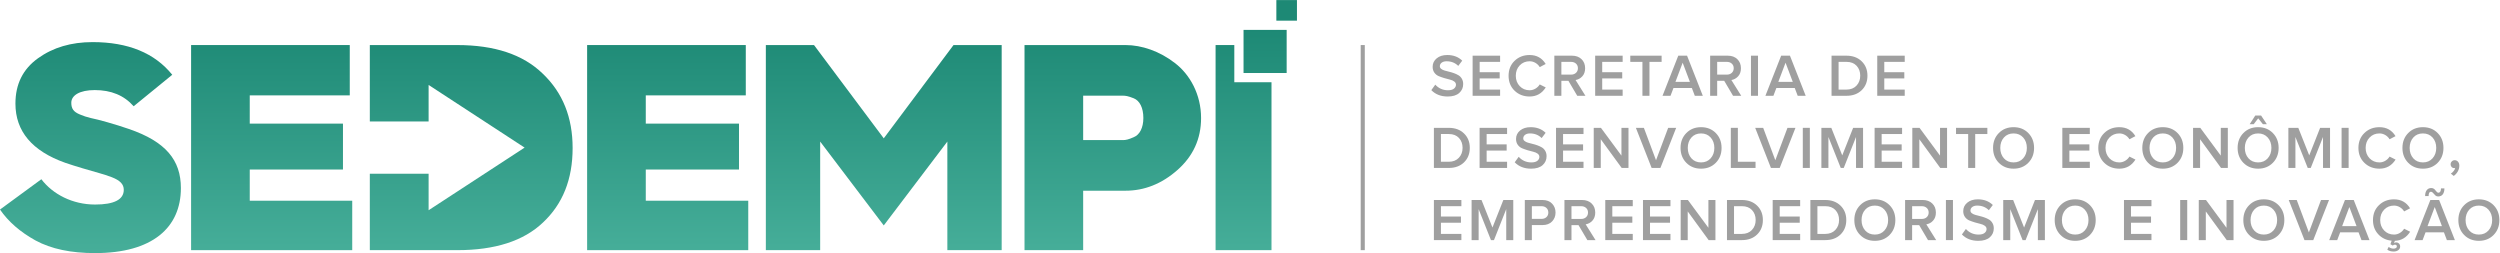 <?xml version="1.0" encoding="UTF-8" standalone="no"?>
<svg
   xmlns:dc="http://purl.org/dc/elements/1.1/"
   xmlns:cc="http://creativecommons.org/ns#"
   xmlns:rdf="http://www.w3.org/1999/02/22-rdf-syntax-ns#"
   xmlns:svg="http://www.w3.org/2000/svg"
   xmlns="http://www.w3.org/2000/svg"
   viewBox="0 0 7559.053 765.277"
   height="765.277"
   width="7559.053"
   xml:space="preserve"
   id="svg2"
   version="1.1"><defs
     id="defs6"><linearGradient
       id="linearGradient28"
       spreadMethod="pad"
       gradientTransform="matrix(0,-603.645,-603.645,0,2869.597,507.568)"
       gradientUnits="userSpaceOnUse"
       y2="0"
       x2="1"
       y1="0"
       x1="0"><stop
         id="stop24"
         offset="0"
         style="stop-opacity:1;stop-color:#1d8975" /><stop
         id="stop26"
         offset="1"
         style="stop-opacity:1;stop-color:#4eb5a0" /></linearGradient><linearGradient
       id="linearGradient48"
       spreadMethod="pad"
       gradientTransform="matrix(0,-603.645,-603.645,0,205.15,507.568)"
       gradientUnits="userSpaceOnUse"
       y2="0"
       x2="1"
       y1="0"
       x1="0"><stop
         id="stop44"
         offset="0"
         style="stop-opacity:1;stop-color:#1d8975" /><stop
         id="stop46"
         offset="1"
         style="stop-opacity:1;stop-color:#4eb5a0" /></linearGradient><linearGradient
       id="linearGradient68"
       spreadMethod="pad"
       gradientTransform="matrix(0,-603.645,-603.645,0,616.21,507.568)"
       gradientUnits="userSpaceOnUse"
       y2="0"
       x2="1"
       y1="0"
       x1="0"><stop
         id="stop64"
         offset="0"
         style="stop-opacity:1;stop-color:#1d8975" /><stop
         id="stop66"
         offset="1"
         style="stop-opacity:1;stop-color:#4eb5a0" /></linearGradient><linearGradient
       id="linearGradient88"
       spreadMethod="pad"
       gradientTransform="matrix(0,-603.645,-603.645,0,1514.508,507.568)"
       gradientUnits="userSpaceOnUse"
       y2="0"
       x2="1"
       y1="0"
       x1="0"><stop
         id="stop84"
         offset="0"
         style="stop-opacity:1;stop-color:#1d8975" /><stop
         id="stop86"
         offset="1"
         style="stop-opacity:1;stop-color:#4eb5a0" /></linearGradient><linearGradient
       id="linearGradient108"
       spreadMethod="pad"
       gradientTransform="matrix(0,-603.645,-603.645,0,2004.619,507.568)"
       gradientUnits="userSpaceOnUse"
       y2="0"
       x2="1"
       y1="0"
       x1="0"><stop
         id="stop104"
         offset="0"
         style="stop-opacity:1;stop-color:#1d8975" /><stop
         id="stop106"
         offset="1"
         style="stop-opacity:1;stop-color:#4eb5a0" /></linearGradient><linearGradient
       id="linearGradient128"
       spreadMethod="pad"
       gradientTransform="matrix(0,-603.649,-603.649,0,2524.139,507.569)"
       gradientUnits="userSpaceOnUse"
       y2="0"
       x2="1"
       y1="0"
       x1="0"><stop
         id="stop124"
         offset="0"
         style="stop-opacity:1;stop-color:#1d8975" /><stop
         id="stop126"
         offset="1"
         style="stop-opacity:1;stop-color:#4eb5a0" /></linearGradient><linearGradient
       id="linearGradient148"
       spreadMethod="pad"
       gradientTransform="matrix(0,-603.645,-603.645,0,2820.697,507.568)"
       gradientUnits="userSpaceOnUse"
       y2="0"
       x2="1"
       y1="0"
       x1="0"><stop
         id="stop144"
         offset="0"
         style="stop-opacity:1;stop-color:#1d8975" /><stop
         id="stop146"
         offset="1"
         style="stop-opacity:1;stop-color:#4eb5a0" /></linearGradient><linearGradient
       id="linearGradient168"
       spreadMethod="pad"
       gradientTransform="matrix(0,-603.645,-603.645,0,2918.497,507.568)"
       gradientUnits="userSpaceOnUse"
       y2="0"
       x2="1"
       y1="0"
       x1="0"><stop
         id="stop164"
         offset="0"
         style="stop-opacity:1;stop-color:#1d8975" /><stop
         id="stop166"
         offset="1"
         style="stop-opacity:1;stop-color:#4eb5a0" /></linearGradient><linearGradient
       id="linearGradient188"
       spreadMethod="pad"
       gradientTransform="matrix(0,-603.645,-603.645,0,1068.862,507.568)"
       gradientUnits="userSpaceOnUse"
       y2="0"
       x2="1"
       y1="0"
       x1="0"><stop
         id="stop184"
         offset="0"
         style="stop-opacity:1;stop-color:#1d8975" /><stop
         id="stop186"
         offset="1"
         style="stop-opacity:1;stop-color:#4eb5a0" /></linearGradient><clipPath
       id="clipPath198"
       clipPathUnits="userSpaceOnUse"><path
         id="path196"
         d="M 0,573.958 H 5669.292 V 0 H 0 Z" /></clipPath></defs><g
     transform="matrix(1.333,0,0,-1.333,0,765.277)"
     id="g10"><g
       id="g12"><g
         id="g14"><g
           id="g20"><g
             id="g22"><path
               id="path30"
               style="fill:url(#linearGradient28);stroke:none"
               d="m 2918.497,408.495 h -97.8 v 97.8 h 97.8 z" /></g></g></g></g><g
       id="g32"><g
         id="g34"><g
           id="g40"><g
             id="g42"><path
               id="path50"
               style="fill:url(#linearGradient48);stroke:none"
               d="M 86.12,441.878 C 51.811,417.182 35.01,383.139 35.01,339.083 v 0 c 0,-62.744 37.808,-107.466 112.726,-134.165 v 0 c 23.106,-8.009 58.115,-18.023 77.019,-23.358 v 0 c 9.804,-2.674 19.606,-6.009 28.706,-9.348 v 0 c 18.907,-7.339 27.308,-16.019 27.308,-28.701 v 0 c 0,-22.028 -21.703,-33.372 -65.116,-33.372 v 0 c -51.113,0 -95.924,23.36 -121.829,57.402 v 0 L 0,98.79 C 18.903,71.425 45.51,48.061 80.519,28.707 v 0 C 116.229,9.346 161.04,0 215.653,0 v 0 c 129.532,0 194.648,57.407 194.648,147.516 v 0 c 0,63.411 -34.308,105.463 -118.33,134.165 v 0 c -30.805,10.678 -69.318,21.357 -86.12,24.696 v 0 c -8.401,2.002 -16.804,4.671 -24.506,8.01 v 0 c -14.703,6.007 -19.606,13.352 -19.606,26.698 v 0 c 0,16.686 18.905,28.702 53.213,28.702 v 0 c 37.111,0 66.519,-12.016 88.224,-36.711 v 0 l 87.521,71.419 c -39.909,49.398 -100.126,74.094 -180.644,74.094 v 0 c -48.314,0 -89.623,-12.016 -123.933,-36.711" /></g></g></g></g><g
       id="g52"><g
         id="g54"><g
           id="g60"><g
             id="g62"><path
               id="path70"
               style="fill:url(#linearGradient68);stroke:none"
               d="M 433.465,471.91 V 6.679 H 798.956 V 118.816 H 566.498 v 70.753 H 777.95 V 293.695 H 566.498 v 64.076 H 793.356 V 471.91 Z" /></g></g></g></g><g
       id="g72"><g
         id="g74"><g
           id="g80"><g
             id="g82"><path
               id="path90"
               style="fill:url(#linearGradient88);stroke:none"
               d="M 1331.763,471.91 V 6.679 h 365.49 v 112.137 h -232.458 v 70.753 h 211.452 v 104.126 h -211.452 v 64.076 H 1691.65 V 471.91 Z" /></g></g></g></g><g
       id="g92"><g
         id="g94"><g
           id="g100"><g
             id="g102"><path
               id="path110"
               style="fill:url(#linearGradient108);stroke:none"
               d="M 2162.857,471.91 2004.619,260.318 1846.38,471.91 H 1737.154 V 6.679 h 123.226 v 246.3 L 2004.619,62.744 2148.857,252.979 V 6.679 h 123.226 V 471.91 Z" /></g></g></g></g><g
       id="g112"><g
         id="g114"><g
           id="g120"><g
             id="g122"><path
               id="path130"
               style="fill:url(#linearGradient128);stroke:none"
               d="M 2323.892,471.912 V 6.677 h 133.031 v 134.831 h 95.924 c 42.709,0 81.918,15.355 117.627,46.725 v 0 c 35.711,31.368 53.913,70.755 53.913,118.144 v 0 c 0,53.398 -25.202,98.791 -59.51,124.818 v 0 c -34.314,26.704 -74.924,40.717 -112.03,40.717 v 0 z m 133.031,-114.806 h 89.622 c 6.302,0 11.905,-0.665 25.206,-6.007 v 0 c 13.304,-5.342 21.706,-21.357 21.706,-44.722 v 0 c 0,-22.028 -8.402,-38.049 -21.706,-43.384 v 0 c -11.904,-5.343 -18.206,-6.679 -24.507,-6.679 v 0 h -90.321 z" /></g></g></g></g><g
       id="g132"><g
         id="g134"><g
           id="g140"><g
             id="g142"><path
               id="path150"
               style="fill:url(#linearGradient148);stroke:none"
               d="M 2757.282,471.909 V 6.684 h 126.828 v 380.874 h -84.351 v 84.351 z" /></g></g></g></g><g
       id="g152"><g
         id="g154"><g
           id="g160"><g
             id="g162"><path
               id="path170"
               style="fill:url(#linearGradient168);stroke:none"
               d="m 2895.135,527.233 h 46.725 v 46.725 h -46.725 z" /></g></g></g></g><g
       id="g172"><g
         id="g174"><g
           id="g180"><g
             id="g182"><path
               id="path190"
               style="fill:url(#linearGradient188);stroke:none"
               d="M 838.856,471.895 V 298.522 h 133.352 v 82.896 L 1189.943,239.294 972.208,97.226 v 82.841 H 838.856 V 6.694 h 198.856 c 84.725,0 149.828,20.669 193.935,62.718 v 0 c 44.851,42.048 67.22,98.112 67.22,168.901 v 0 c 0,69.426 -22.369,125.49 -67.906,168.847 v 0 c -44.794,43.411 -109.21,64.735 -193.935,64.735 v 0 z" /></g></g></g></g><g
       id="g192"><g
         clip-path="url(#clipPath198)"
         id="g194"><g
           transform="translate(3283.718,355.192)"
           id="g200"><path
             id="path202"
             style="fill:#9f9f9f;fill-opacity:1;fill-rule:nonzero;stroke:none"
             d="m 0,0 c -15.368,0 -27.736,4.819 -37.099,14.457 l 9.001,12.412 c 7.729,-8.457 17.322,-12.684 28.78,-12.684 6.088,0 10.641,1.229 13.642,3.684 2.995,2.454 4.499,5.407 4.499,8.865 0,2.91 -1.298,5.341 -3.889,7.297 -2.591,1.954 -5.864,3.385 -9.819,4.297 -3.955,0.909 -8.207,2.044 -12.754,3.409 -4.547,1.365 -8.798,2.865 -12.754,4.502 -3.955,1.636 -7.228,4.272 -9.819,7.91 -2.59,3.636 -3.889,8.047 -3.889,13.231 0,7.727 3.047,14.116 9.14,19.164 6.09,5.046 14.094,7.57 24.007,7.57 13.913,0 25.23,-4.275 33.962,-12.82 L 24.004,69.428 c -7.005,6.998 -15.821,10.501 -26.459,10.501 -4.637,0 -8.345,-1.048 -11.117,-3.137 -2.775,-2.093 -4.161,-4.822 -4.161,-8.186 0,-2.273 0.979,-4.206 2.935,-5.794 1.954,-1.594 4.478,-2.865 7.57,-3.819 3.089,-0.958 6.521,-1.866 10.296,-2.73 3.774,-0.863 7.548,-1.978 11.322,-3.342 3.769,-1.362 7.205,-2.978 10.297,-4.84 3.091,-1.866 5.615,-4.502 7.572,-7.911 1.951,-3.412 2.929,-7.389 2.929,-11.936 0,-8.095 -2.977,-14.822 -8.931,-20.187 C 20.296,2.681 11.546,0 0,0" /></g><g
           transform="translate(3402.655,356.828)"
           id="g204"><path
             id="path206"
             style="fill:#9f9f9f;fill-opacity:1;fill-rule:nonzero;stroke:none"
             d="M 0,0 H -62.335 V 90.977 H 0 V 76.928 H -46.375 V 53.467 H -0.954 V 39.418 H -46.375 V 14.049 H 0 Z" /></g><g
           transform="translate(3469.624,355.192)"
           id="g208"><path
             id="path210"
             style="fill:#9f9f9f;fill-opacity:1;fill-rule:nonzero;stroke:none"
             d="m 0,0 c -13.639,0 -25.007,4.387 -34.098,13.161 -9.094,8.775 -13.642,20.073 -13.642,33.896 0,13.82 4.548,25.118 13.642,33.895 9.091,8.775 20.459,13.162 34.098,13.162 16.003,0 28.144,-6.776 36.42,-20.323 L 22.914,66.698 C 20.64,70.608 17.437,73.791 13.3,76.245 9.161,78.7 4.728,79.929 0,79.929 c -9.001,0 -16.483,-3.092 -22.437,-9.276 -5.957,-6.183 -8.934,-14.049 -8.934,-23.596 0,-9.46 2.977,-17.301 8.934,-23.53 5.954,-6.229 13.436,-9.342 22.437,-9.342 4.728,0 9.161,1.25 13.3,3.75 4.137,2.5 7.34,5.661 9.614,9.481 L 36.555,20.595 C 27.826,6.863 15.64,0 0,0" /></g><g
           transform="translate(3563.602,404.839)"
           id="g212"><path
             id="path214"
             style="fill:#9f9f9f;fill-opacity:1;fill-rule:nonzero;stroke:none"
             d="m 0,0 c 4.544,0 8.273,1.341 11.184,4.025 2.91,2.681 4.366,6.205 4.366,10.571 0,4.272 -1.456,7.726 -4.366,10.365 C 8.273,27.597 4.544,28.917 0,28.917 H -21.96 V 0 Z M 32.597,-48.011 H 14.049 L -6.003,-14.049 H -21.96 V -48.011 H -37.92 V 42.966 H 2.044 c 9.004,0 16.232,-2.639 21.688,-7.911 5.456,-5.275 8.183,-12.138 8.183,-20.595 0,-7.549 -2.114,-13.642 -6.341,-18.279 -4.23,-4.638 -9.345,-7.455 -15.345,-8.455 z" /></g><g
           transform="translate(3680.63,356.828)"
           id="g216"><path
             id="path218"
             style="fill:#9f9f9f;fill-opacity:1;fill-rule:nonzero;stroke:none"
             d="M 0,0 H -62.335 V 90.977 H 0 V 76.928 H -46.375 V 53.467 H -0.954 V 39.418 H -46.375 V 14.049 H 0 Z" /></g><g
           transform="translate(3741.462,356.828)"
           id="g220"><path
             id="path222"
             style="fill:#9f9f9f;fill-opacity:1;fill-rule:nonzero;stroke:none"
             d="M 0,0 H -15.958 V 76.928 H -43.509 V 90.977 H 27.555 V 76.928 H 0 Z" /></g><g
           transform="translate(3833.127,388.471)"
           id="g224"><path
             id="path226"
             style="fill:#9f9f9f;fill-opacity:1;fill-rule:nonzero;stroke:none"
             d="M 0,0 -16.368,43.376 -32.736,0 Z m 29.324,-31.643 h -18.14 l -6.685,17.594 h -41.737 l -6.682,-17.594 h -18.143 l 35.737,90.977 h 19.913 z" /></g><g
           transform="translate(3917.008,404.839)"
           id="g228"><path
             id="path230"
             style="fill:#9f9f9f;fill-opacity:1;fill-rule:nonzero;stroke:none"
             d="m 0,0 c 4.544,0 8.273,1.341 11.184,4.025 2.91,2.681 4.366,6.205 4.366,10.571 0,4.272 -1.456,7.726 -4.366,10.365 C 8.273,27.597 4.544,28.917 0,28.917 H -21.96 V 0 Z M 32.597,-48.011 H 14.049 L -6.002,-14.049 H -21.96 V -48.011 H -37.92 V 42.966 H 2.044 c 9.004,0 16.232,-2.639 21.688,-7.911 5.456,-5.275 8.183,-12.138 8.183,-20.595 0,-7.549 -2.114,-13.642 -6.341,-18.279 -4.23,-4.638 -9.345,-7.455 -15.344,-8.455 z" /></g><path
           id="path232"
           style="fill:#9f9f9f;fill-opacity:1;fill-rule:nonzero;stroke:none"
           d="m 3987.662,356.828 h -15.96 v 90.977 h 15.96 z" /><g
           transform="translate(4066.498,388.471)"
           id="g234"><path
             id="path236"
             style="fill:#9f9f9f;fill-opacity:1;fill-rule:nonzero;stroke:none"
             d="M 0,0 -16.368,43.376 -32.736,0 Z m 29.324,-31.643 h -18.14 l -6.685,17.594 h -41.737 l -6.682,-17.594 h -18.143 l 35.737,90.977 h 19.913 z" /></g><g
           transform="translate(4188.299,370.877)"
           id="g238"><path
             id="path240"
             style="fill:#9f9f9f;fill-opacity:1;fill-rule:nonzero;stroke:none"
             d="m 0,0 c 9.547,0 17.138,3.001 22.778,9.001 5.638,6.002 8.454,13.505 8.454,22.506 0,9.092 -2.75,16.595 -8.252,22.507 -5.501,5.909 -13.116,8.865 -22.844,8.865 H -17.869 L -17.869,0 Z M 0.136,-14.049 H -33.829 V 76.928 H 0 c 14.185,0 25.662,-4.227 34.439,-12.685 C 43.213,55.786 47.601,44.874 47.601,31.507 47.601,18.05 43.237,7.093 34.508,-1.365 25.776,-9.822 14.321,-14.049 0.136,-14.049" /></g><g
           transform="translate(4320.466,356.828)"
           id="g242"><path
             id="path244"
             style="fill:#9f9f9f;fill-opacity:1;fill-rule:nonzero;stroke:none"
             d="M 0,0 H -62.335 V 90.977 H 0 V 76.928 H -46.375 V 53.467 H -0.954 V 39.418 H -46.375 V 14.049 H 0 Z" /></g><g
           transform="translate(3286.309,207.2)"
           id="g246"><path
             id="path248"
             style="fill:#9f9f9f;fill-opacity:1;fill-rule:nonzero;stroke:none"
             d="m 0,0 c 9.547,0 17.138,3.001 22.778,9.001 5.64,6.002 8.454,13.505 8.454,22.506 0,9.092 -2.747,16.595 -8.249,22.507 -5.501,5.909 -13.116,8.865 -22.847,8.865 H -17.869 L -17.869,0 Z M 0.136,-14.049 H -33.826 V 76.928 H 0 c 14.185,0 25.665,-4.227 34.439,-12.685 C 43.213,55.786 47.604,44.874 47.604,31.507 47.604,18.05 43.237,7.093 34.511,-1.365 25.779,-9.822 14.324,-14.049 0.136,-14.049" /></g><g
           transform="translate(3418.476,193.151)"
           id="g250"><path
             id="path252"
             style="fill:#9f9f9f;fill-opacity:1;fill-rule:nonzero;stroke:none"
             d="M 0,0 H -62.335 V 90.977 H 0 V 76.928 H -46.375 V 53.467 H -0.954 V 39.418 H -46.375 V 14.049 H 0 Z" /></g><g
           transform="translate(3472.898,191.514)"
           id="g254"><path
             id="path256"
             style="fill:#9f9f9f;fill-opacity:1;fill-rule:nonzero;stroke:none"
             d="m 0,0 c -15.369,0 -27.736,4.819 -37.099,14.457 l 9.001,12.412 c 7.729,-8.457 17.322,-12.684 28.78,-12.684 6.09,0 10.641,1.229 13.642,3.684 2.998,2.454 4.499,5.407 4.499,8.865 0,2.91 -1.296,5.341 -3.886,7.297 -2.594,1.954 -5.867,3.385 -9.822,4.297 -3.956,0.909 -8.207,2.044 -12.754,3.409 -4.547,1.365 -8.796,2.865 -12.751,4.502 -3.955,1.636 -7.231,4.272 -9.822,7.91 -2.59,3.636 -3.886,8.047 -3.886,13.231 0,7.727 3.044,14.116 9.137,19.164 6.093,5.046 14.094,7.57 24.007,7.57 13.913,0 25.233,-4.275 33.962,-12.82 L 24.007,69.428 c -7.005,6.998 -15.821,10.501 -26.462,10.501 -4.638,0 -8.342,-1.048 -11.117,-3.137 -2.775,-2.093 -4.158,-4.822 -4.158,-8.186 0,-2.273 0.975,-4.206 2.932,-5.794 1.954,-1.594 4.478,-2.865 7.569,-3.819 3.089,-0.958 6.525,-1.866 10.3,-2.73 3.771,-0.863 7.545,-1.978 11.319,-3.342 3.771,-1.362 7.207,-2.978 10.299,-4.84 3.089,-1.866 5.613,-4.502 7.57,-7.911 1.953,-3.412 2.932,-7.389 2.932,-11.936 0,-8.095 -2.98,-14.822 -8.935,-20.187 C 20.299,2.681 11.546,0 0,0" /></g><g
           transform="translate(3591.837,193.151)"
           id="g258"><path
             id="path260"
             style="fill:#9f9f9f;fill-opacity:1;fill-rule:nonzero;stroke:none"
             d="M 0,0 H -62.335 V 90.977 H 0 V 76.928 H -46.375 V 53.467 H -0.954 V 39.418 H -46.375 V 14.049 H 0 Z" /></g><g
           transform="translate(3693.861,193.151)"
           id="g262"><path
             id="path264"
             style="fill:#9f9f9f;fill-opacity:1;fill-rule:nonzero;stroke:none"
             d="M 0,0 H -15.414 L -62.878,65.062 V 0 h -15.961 v 90.977 h 16.368 L -15.957,27.962 V 90.977 H 0 Z" /></g><g
           transform="translate(3766.287,193.151)"
           id="g266"><path
             id="path268"
             style="fill:#9f9f9f;fill-opacity:1;fill-rule:nonzero;stroke:none"
             d="M 0,0 H -19.913 L -55.65,90.977 h 18.143 L -9.955,17.458 17.597,90.977 h 18.14 z" /></g><g
           transform="translate(3858.493,205.7)"
           id="g270"><path
             id="path272"
             style="fill:#9f9f9f;fill-opacity:1;fill-rule:nonzero;stroke:none"
             d="m 0,0 c 9.001,0 16.274,3.113 21.824,9.342 5.544,6.229 8.318,14.07 8.318,23.53 0,9.547 -2.774,17.413 -8.318,23.596 -5.55,6.184 -12.823,9.276 -21.824,9.276 -9.094,0 -16.392,-3.092 -21.894,-9.276 -5.501,-6.183 -8.252,-14.049 -8.252,-23.596 0,-9.547 2.751,-17.413 8.252,-23.596 C -16.392,3.089 -9.094,0 0,0 M 33.415,-0.888 C 24.686,-9.753 13.548,-14.185 0,-14.185 c -13.551,0 -24.689,4.432 -33.418,13.297 -8.729,8.868 -13.095,20.121 -13.095,33.76 0,13.638 4.366,24.892 13.095,33.76 8.729,8.864 19.867,13.297 33.418,13.297 13.548,0 24.686,-4.433 33.415,-13.297 C 42.145,57.764 46.51,46.51 46.51,32.872 46.51,19.233 42.145,7.98 33.415,-0.888" /></g><g
           transform="translate(3982.07,193.151)"
           id="g274"><path
             id="path276"
             style="fill:#9f9f9f;fill-opacity:1;fill-rule:nonzero;stroke:none"
             d="m 0,0 h -56.061 v 90.977 h 15.958 V 14.049 l 40.103,0 z" /></g><g
           transform="translate(4036.899,193.151)"
           id="g278"><path
             id="path280"
             style="fill:#9f9f9f;fill-opacity:1;fill-rule:nonzero;stroke:none"
             d="M 0,0 H -19.913 L -55.65,90.977 h 18.143 L -9.955,17.458 17.597,90.977 h 18.14 z" /></g><path
           id="path282"
           style="fill:#9f9f9f;fill-opacity:1;fill-rule:nonzero;stroke:none"
           d="m 4105.233,193.151 h -15.96 v 90.977 h 15.96 z" /><g
           transform="translate(4225.942,193.151)"
           id="g284"><path
             id="path286"
             style="fill:#9f9f9f;fill-opacity:1;fill-rule:nonzero;stroke:none"
             d="M 0,0 H -15.958 V 70.246 L -43.784,0 h -6.82 l -27.96,70.246 V 0 h -15.96 v 90.977 h 22.506 l 24.825,-62.471 24.687,62.471 H 0 Z" /></g><g
           transform="translate(4314.464,193.151)"
           id="g288"><path
             id="path290"
             style="fill:#9f9f9f;fill-opacity:1;fill-rule:nonzero;stroke:none"
             d="M 0,0 H -62.335 V 90.977 H 0 V 76.928 H -46.375 V 53.467 H -0.954 V 39.418 H -46.375 V 14.049 H 0 Z" /></g><g
           transform="translate(4416.489,193.151)"
           id="g292"><path
             id="path294"
             style="fill:#9f9f9f;fill-opacity:1;fill-rule:nonzero;stroke:none"
             d="M 0,0 H -15.414 L -62.878,65.062 V 0 h -15.961 v 90.977 h 16.368 L -15.958,27.962 V 90.977 H 0 Z" /></g><g
           transform="translate(4480.318,193.151)"
           id="g296"><path
             id="path298"
             style="fill:#9f9f9f;fill-opacity:1;fill-rule:nonzero;stroke:none"
             d="M 0,0 H -15.958 V 76.928 H -43.509 V 90.977 H 27.555 V 76.928 H 0 Z" /></g><g
           transform="translate(4567.343,205.7)"
           id="g300"><path
             id="path302"
             style="fill:#9f9f9f;fill-opacity:1;fill-rule:nonzero;stroke:none"
             d="m 0,0 c 9.001,0 16.274,3.113 21.824,9.342 5.544,6.229 8.319,14.07 8.319,23.53 0,9.547 -2.775,17.413 -8.319,23.596 -5.55,6.184 -12.823,9.276 -21.824,9.276 -9.094,0 -16.392,-3.092 -21.894,-9.276 -5.501,-6.183 -8.252,-14.049 -8.252,-23.596 0,-9.547 2.751,-17.413 8.252,-23.596 C -16.392,3.089 -9.094,0 0,0 M 33.416,-0.888 C 24.687,-9.753 13.548,-14.185 0,-14.185 c -13.551,0 -24.689,4.432 -33.418,13.297 -8.729,8.868 -13.096,20.121 -13.096,33.76 0,13.638 4.367,24.892 13.096,33.76 8.729,8.864 19.867,13.297 33.418,13.297 13.548,0 24.687,-4.433 33.416,-13.297 C 42.145,57.764 46.51,46.51 46.51,32.872 46.51,19.233 42.145,7.98 33.416,-0.888" /></g><g
           transform="translate(4740.296,193.151)"
           id="g304"><path
             id="path306"
             style="fill:#9f9f9f;fill-opacity:1;fill-rule:nonzero;stroke:none"
             d="M 0,0 H -62.335 V 90.977 H 0 V 76.928 H -46.375 V 53.467 H -0.954 V 39.418 H -46.375 V 14.049 H 0 Z" /></g><g
           transform="translate(4807.266,191.514)"
           id="g308"><path
             id="path310"
             style="fill:#9f9f9f;fill-opacity:1;fill-rule:nonzero;stroke:none"
             d="m 0,0 c -13.639,0 -25.007,4.387 -34.098,13.161 -9.094,8.775 -13.642,20.073 -13.642,33.896 0,13.82 4.548,25.118 13.642,33.895 9.091,8.775 20.459,13.162 34.098,13.162 16.002,0 28.144,-6.776 36.419,-20.323 L 22.914,66.698 C 20.64,70.608 17.437,73.791 13.3,76.245 9.161,78.7 4.728,79.929 0,79.929 c -9.001,0 -16.483,-3.092 -22.437,-9.276 -5.958,-6.183 -8.935,-14.049 -8.935,-23.596 0,-9.46 2.977,-17.301 8.935,-23.53 5.954,-6.229 13.436,-9.342 22.437,-9.342 4.728,0 9.161,1.25 13.3,3.75 4.137,2.5 7.34,5.661 9.614,9.481 L 36.555,20.595 C 27.826,6.863 15.64,0 0,0" /></g><g
           transform="translate(4905.878,205.7)"
           id="g312"><path
             id="path314"
             style="fill:#9f9f9f;fill-opacity:1;fill-rule:nonzero;stroke:none"
             d="m 0,0 c 9,0 16.274,3.113 21.824,9.342 5.544,6.229 8.318,14.07 8.318,23.53 0,9.547 -2.774,17.413 -8.318,23.596 C 16.274,62.652 9,65.744 0,65.744 c -9.095,0 -16.392,-3.092 -21.894,-9.276 -5.501,-6.183 -8.252,-14.049 -8.252,-23.596 0,-9.547 2.751,-17.413 8.252,-23.596 C -16.392,3.089 -9.095,0 0,0 M 33.416,-0.888 C 24.687,-9.753 13.548,-14.185 0,-14.185 c -13.551,0 -24.689,4.432 -33.418,13.297 -8.729,8.868 -13.096,20.121 -13.096,33.76 0,13.638 4.367,24.892 13.096,33.76 8.729,8.864 19.867,13.297 33.418,13.297 13.548,0 24.687,-4.433 33.416,-13.297 C 42.145,57.764 46.51,46.51 46.51,32.872 46.51,19.233 42.145,7.98 33.416,-0.888" /></g><g
           transform="translate(5053.323,193.151)"
           id="g316"><path
             id="path318"
             style="fill:#9f9f9f;fill-opacity:1;fill-rule:nonzero;stroke:none"
             d="M 0,0 H -15.414 L -62.878,65.062 V 0 h -15.961 v 90.977 h 16.368 L -15.957,27.962 V 90.977 H 0 Z" /></g><g
           transform="translate(5141.846,292.449)"
           id="g320"><path
             id="path322"
             style="fill:#9f9f9f;fill-opacity:1;fill-rule:nonzero;stroke:none"
             d="M 0,0 H -9.004 L -19.641,13.231 -29.735,0 h -9.14 l 12.685,19.641 h 13.095 z m -19.777,-86.75 c 9.001,0 16.275,3.113 21.824,9.342 5.543,6.229 8.318,14.071 8.318,23.53 0,9.548 -2.775,17.413 -8.318,23.597 -5.549,6.183 -12.823,9.275 -21.824,9.275 -9.095,0 -16.392,-3.092 -21.893,-9.275 -5.502,-6.184 -8.252,-14.049 -8.252,-23.597 0,-9.547 2.75,-17.412 8.252,-23.596 5.501,-6.187 12.798,-9.276 21.893,-9.276 m 33.415,-0.887 c -8.729,-8.865 -19.867,-13.298 -33.415,-13.298 -13.551,0 -24.689,4.433 -33.418,13.298 -8.729,8.867 -13.096,20.121 -13.096,33.759 0,13.639 4.367,24.892 13.096,33.76 8.729,8.865 19.867,13.297 33.418,13.297 13.548,0 24.686,-4.432 33.415,-13.297 8.729,-8.868 13.095,-20.121 13.095,-33.76 0,-13.638 -4.366,-24.892 -13.095,-33.759" /></g><g
           transform="translate(5285.2,193.151)"
           id="g324"><path
             id="path326"
             style="fill:#9f9f9f;fill-opacity:1;fill-rule:nonzero;stroke:none"
             d="M 0,0 H -15.958 V 70.246 L -43.784,0 h -6.821 L -78.564,70.246 V 0 h -15.961 v 90.977 h 22.506 l 24.826,-62.471 24.686,62.471 H 0 Z" /></g><path
           id="path328"
           style="fill:#9f9f9f;fill-opacity:1;fill-rule:nonzero;stroke:none"
           d="m 5327.344,193.151 h -15.96 v 90.977 h 15.96 z" /><g
           transform="translate(5397.312,191.514)"
           id="g330"><path
             id="path332"
             style="fill:#9f9f9f;fill-opacity:1;fill-rule:nonzero;stroke:none"
             d="m 0,0 c -13.639,0 -25.006,4.387 -34.098,13.161 -9.094,8.775 -13.641,20.073 -13.641,33.896 0,13.82 4.547,25.118 13.641,33.895 9.092,8.775 20.459,13.162 34.098,13.162 16.002,0 28.144,-6.776 36.419,-20.323 L 22.914,66.698 C 20.641,70.608 17.437,73.791 13.3,76.245 9.161,78.7 4.729,79.929 0,79.929 c -9.001,0 -16.483,-3.092 -22.437,-9.276 -5.957,-6.183 -8.935,-14.049 -8.935,-23.596 0,-9.46 2.978,-17.301 8.935,-23.53 5.954,-6.229 13.436,-9.342 22.437,-9.342 4.729,0 9.161,1.25 13.3,3.75 4.137,2.5 7.341,5.661 9.614,9.481 L 36.556,20.595 C 27.827,6.863 15.64,0 0,0" /></g><g
           transform="translate(5495.931,205.7)"
           id="g334"><path
             id="path336"
             style="fill:#9f9f9f;fill-opacity:1;fill-rule:nonzero;stroke:none"
             d="m 0,0 c 9.001,0 16.274,3.113 21.824,9.342 5.544,6.229 8.319,14.07 8.319,23.53 0,9.547 -2.775,17.413 -8.319,23.596 -5.55,6.184 -12.823,9.276 -21.824,9.276 -9.094,0 -16.392,-3.092 -21.894,-9.276 -5.501,-6.183 -8.252,-14.049 -8.252,-23.596 0,-9.547 2.751,-17.413 8.252,-23.596 C -16.392,3.089 -9.094,0 0,0 M 33.416,-0.888 C 24.687,-9.753 13.548,-14.185 0,-14.185 c -13.551,0 -24.689,4.432 -33.418,13.297 -8.729,8.868 -13.095,20.121 -13.095,33.76 0,13.638 4.366,24.892 13.095,33.76 8.729,8.864 19.867,13.297 33.418,13.297 13.548,0 24.687,-4.433 33.416,-13.297 8.729,-8.868 13.095,-20.122 13.095,-33.76 0,-13.639 -4.366,-24.892 -13.095,-33.76" /></g><g
           transform="translate(5578.447,198.335)"
           id="g338"><path
             id="path340"
             style="fill:#9f9f9f;fill-opacity:1;fill-rule:nonzero;stroke:none"
             d="m 0,0 c 0,-4.638 -1.159,-9.004 -3.475,-13.095 -2.319,-4.091 -5.39,-7.503 -9.209,-10.23 l -6.546,5.32 c 2.27,1.362 4.387,3.273 6.343,5.728 1.954,2.455 3.114,4.822 3.476,7.093 -0.544,-0.272 -1.317,-0.411 -2.319,-0.411 -2.274,0 -4.182,0.821 -5.728,2.458 -1.546,1.636 -2.319,3.726 -2.319,6.274 0,2.542 0.909,4.725 2.73,6.546 1.818,1.818 4.001,2.727 6.546,2.727 2.91,0 5.386,-1.115 7.434,-3.34 C -1.021,6.839 0,3.816 0,0" /></g><g
           transform="translate(3314.818,29.474)"
           id="g342"><path
             id="path344"
             style="fill:#9f9f9f;fill-opacity:1;fill-rule:nonzero;stroke:none"
             d="M 0,0 H -62.335 V 90.977 H 0 V 76.928 H -46.377 V 53.467 H -0.954 V 39.418 H -46.377 V 14.049 H 0 Z" /></g><g
           transform="translate(3432.525,29.474)"
           id="g346"><path
             id="path348"
             style="fill:#9f9f9f;fill-opacity:1;fill-rule:nonzero;stroke:none"
             d="M 0,0 H -15.958 V 70.246 L -43.784,0 h -6.821 L -78.564,70.246 V 0 h -15.961 v 90.977 h 22.507 l 24.825,-62.471 24.686,62.471 H 0 Z" /></g><g
           transform="translate(3496.633,77.621)"
           id="g350"><path
             id="path352"
             style="fill:#9f9f9f;fill-opacity:1;fill-rule:nonzero;stroke:none"
             d="m 0,0 c 4.544,0 8.252,1.319 11.114,3.955 2.865,2.639 4.297,6.093 4.297,10.369 0,4.363 -1.432,7.862 -4.297,10.501 C 8.252,27.461 4.544,28.781 0,28.781 H -21.96 V 0 Z M -21.96,-48.147 H -37.92 V 42.83 H 2.183 c 9.182,0 16.41,-2.727 21.685,-8.183 5.272,-5.456 7.911,-12.231 7.911,-20.323 0,-8.004 -2.639,-14.732 -7.911,-20.188 -5.275,-5.456 -12.503,-8.182 -21.685,-8.182 H -21.96 Z" /></g><g
           transform="translate(3586.519,77.485)"
           id="g354"><path
             id="path356"
             style="fill:#9f9f9f;fill-opacity:1;fill-rule:nonzero;stroke:none"
             d="m 0,0 c 4.544,0 8.273,1.341 11.184,4.025 2.91,2.681 4.366,6.205 4.366,10.571 0,4.272 -1.456,7.726 -4.366,10.365 C 8.273,27.597 4.544,28.917 0,28.917 H -21.96 V 0 Z M 32.597,-48.011 H 14.049 L -6.002,-14.049 H -21.96 V -48.011 H -37.92 V 42.966 H 2.044 c 9.004,0 16.232,-2.639 21.688,-7.911 5.456,-5.275 8.183,-12.138 8.183,-20.595 0,-7.549 -2.114,-13.642 -6.341,-18.28 -4.23,-4.637 -9.345,-7.454 -15.344,-8.454 z" /></g><g
           transform="translate(3703.548,29.474)"
           id="g358"><path
             id="path360"
             style="fill:#9f9f9f;fill-opacity:1;fill-rule:nonzero;stroke:none"
             d="M 0,0 H -62.335 V 90.977 H 0 V 76.928 H -46.375 V 53.467 H -0.954 V 39.418 H -46.375 V 14.049 H 0 Z" /></g><g
           transform="translate(3789.068,29.474)"
           id="g362"><path
             id="path364"
             style="fill:#9f9f9f;fill-opacity:1;fill-rule:nonzero;stroke:none"
             d="M 0,0 H -62.335 V 90.977 H 0 V 76.928 H -46.375 V 53.467 H -0.954 V 39.418 H -46.375 V 14.049 H 0 Z" /></g><g
           transform="translate(3891.093,29.474)"
           id="g366"><path
             id="path368"
             style="fill:#9f9f9f;fill-opacity:1;fill-rule:nonzero;stroke:none"
             d="M 0,0 H -15.414 L -62.878,65.062 V 0 h -15.961 v 90.977 h 16.368 L -15.957,27.962 V 90.977 H 0 Z" /></g><g
           transform="translate(3951.106,43.523)"
           id="g370"><path
             id="path372"
             style="fill:#9f9f9f;fill-opacity:1;fill-rule:nonzero;stroke:none"
             d="m 0,0 c 9.547,0 17.138,3.001 22.778,9.001 5.637,6.002 8.454,13.505 8.454,22.506 0,9.092 -2.75,16.595 -8.252,22.507 -5.501,5.909 -13.116,8.865 -22.844,8.865 H -17.869 L -17.869,0 Z M 0.136,-14.049 H -33.829 V 76.928 H 0 c 14.185,0 25.662,-4.227 34.439,-12.685 C 43.213,55.786 47.601,44.874 47.601,31.507 47.601,18.05 43.238,7.093 34.509,-1.365 25.776,-9.822 14.321,-14.049 0.136,-14.049" /></g><g
           transform="translate(4083.273,29.474)"
           id="g374"><path
             id="path376"
             style="fill:#9f9f9f;fill-opacity:1;fill-rule:nonzero;stroke:none"
             d="M 0,0 H -62.335 V 90.977 H 0 V 76.928 H -46.375 V 53.467 H -0.954 V 39.418 H -46.375 V 14.049 H 0 Z" /></g><g
           transform="translate(4140.288,43.523)"
           id="g378"><path
             id="path380"
             style="fill:#9f9f9f;fill-opacity:1;fill-rule:nonzero;stroke:none"
             d="m 0,0 c 9.547,0 17.138,3.001 22.778,9.001 5.638,6.002 8.454,13.505 8.454,22.506 0,9.092 -2.75,16.595 -8.252,22.507 -5.501,5.909 -13.116,8.865 -22.844,8.865 H -17.869 L -17.869,0 Z M 0.136,-14.049 H -33.829 V 76.928 H 0 c 14.185,0 25.662,-4.227 34.439,-12.685 C 43.213,55.786 47.601,44.874 47.601,31.507 47.601,18.05 43.238,7.093 34.509,-1.365 25.776,-9.822 14.321,-14.049 0.136,-14.049" /></g><g
           transform="translate(4252.679,42.022)"
           id="g382"><path
             id="path384"
             style="fill:#9f9f9f;fill-opacity:1;fill-rule:nonzero;stroke:none"
             d="m 0,0 c 9,0 16.274,3.113 21.824,9.342 5.543,6.229 8.318,14.07 8.318,23.53 0,9.547 -2.775,17.413 -8.318,23.596 C 16.274,62.652 9,65.744 0,65.744 c -9.095,0 -16.393,-3.092 -21.894,-9.276 -5.501,-6.183 -8.252,-14.049 -8.252,-23.596 0,-9.547 2.751,-17.413 8.252,-23.596 C -16.393,3.089 -9.095,0 0,0 M 33.415,-0.888 C 24.686,-9.753 13.548,-14.185 0,-14.185 c -13.551,0 -24.689,4.432 -33.418,13.297 -8.729,8.868 -13.096,20.121 -13.096,33.76 0,13.638 4.367,24.892 13.096,33.76 8.729,8.864 19.867,13.297 33.418,13.297 13.548,0 24.686,-4.433 33.415,-13.297 C 42.144,57.764 46.51,46.51 46.51,32.872 46.51,19.233 42.144,7.98 33.415,-0.888" /></g><g
           transform="translate(4359.205,77.485)"
           id="g386"><path
             id="path388"
             style="fill:#9f9f9f;fill-opacity:1;fill-rule:nonzero;stroke:none"
             d="m 0,0 c 4.544,0 8.273,1.341 11.184,4.025 2.91,2.681 4.366,6.205 4.366,10.571 0,4.272 -1.456,7.726 -4.366,10.365 C 8.273,27.597 4.544,28.917 0,28.917 H -21.96 V 0 Z M 32.597,-48.011 H 14.049 L -6.002,-14.049 H -21.96 V -48.011 H -37.92 V 42.966 H 2.044 c 9.004,0 16.232,-2.639 21.688,-7.911 5.456,-5.275 8.183,-12.138 8.183,-20.595 0,-7.549 -2.114,-13.642 -6.341,-18.28 -4.23,-4.637 -9.345,-7.454 -15.345,-8.454 z" /></g><path
           id="path390"
           style="fill:#9f9f9f;fill-opacity:1;fill-rule:nonzero;stroke:none"
           d="m 4429.858,29.474 h -15.96 v 90.977 h 15.96 z" /><g
           transform="translate(4487.278,27.837)"
           id="g392"><path
             id="path394"
             style="fill:#9f9f9f;fill-opacity:1;fill-rule:nonzero;stroke:none"
             d="m 0,0 c -15.369,0 -27.736,4.819 -37.099,14.457 l 9.001,12.412 c 7.729,-8.457 17.322,-12.684 28.781,-12.684 6.089,0 10.64,1.229 13.641,3.684 2.998,2.454 4.499,5.407 4.499,8.865 0,2.91 -1.295,5.341 -3.886,7.297 -2.594,1.954 -5.867,3.385 -9.822,4.297 -3.955,0.909 -8.207,2.044 -12.754,3.409 -4.547,1.365 -8.795,2.865 -12.751,4.502 -3.955,1.636 -7.231,4.272 -9.822,7.911 -2.59,3.635 -3.886,8.046 -3.886,13.23 0,7.727 3.044,14.116 9.137,19.164 6.093,5.046 14.094,7.57 24.007,7.57 13.913,0 25.233,-4.275 33.962,-12.82 L 24.007,69.428 c -7.005,6.998 -15.821,10.501 -26.462,10.501 -4.637,0 -8.342,-1.048 -11.117,-3.137 -2.775,-2.093 -4.157,-4.822 -4.157,-8.186 0,-2.273 0.975,-4.206 2.931,-5.794 1.954,-1.594 4.478,-2.865 7.57,-3.819 3.088,-0.958 6.525,-1.866 10.299,-2.73 3.771,-0.863 7.545,-1.978 11.32,-3.342 3.771,-1.362 7.207,-2.977 10.298,-4.84 3.089,-1.866 5.614,-4.502 7.57,-7.911 1.954,-3.412 2.932,-7.389 2.932,-11.936 0,-8.095 -2.98,-14.822 -8.934,-20.187 C 20.299,2.681 11.546,0 0,0" /></g><g
           transform="translate(4638.407,29.474)"
           id="g396"><path
             id="path398"
             style="fill:#9f9f9f;fill-opacity:1;fill-rule:nonzero;stroke:none"
             d="M 0,0 H -15.958 V 70.246 L -43.784,0 h -6.82 l -27.96,70.246 V 0 h -15.96 v 90.977 h 22.506 l 24.825,-62.471 24.687,62.471 H 0 Z" /></g><g
           transform="translate(4707.149,42.022)"
           id="g400"><path
             id="path402"
             style="fill:#9f9f9f;fill-opacity:1;fill-rule:nonzero;stroke:none"
             d="m 0,0 c 9.001,0 16.274,3.113 21.824,9.342 5.544,6.229 8.319,14.07 8.319,23.53 0,9.547 -2.775,17.413 -8.319,23.596 -5.55,6.184 -12.823,9.276 -21.824,9.276 -9.094,0 -16.392,-3.092 -21.894,-9.276 -5.501,-6.183 -8.252,-14.049 -8.252,-23.596 0,-9.547 2.751,-17.413 8.252,-23.596 C -16.392,3.089 -9.094,0 0,0 M 33.416,-0.888 C 24.687,-9.753 13.548,-14.185 0,-14.185 c -13.551,0 -24.689,4.432 -33.418,13.297 -8.729,8.868 -13.096,20.121 -13.096,33.76 0,13.638 4.367,24.892 13.096,33.76 8.729,8.864 19.867,13.297 33.418,13.297 13.548,0 24.687,-4.433 33.416,-13.297 8.729,-8.868 13.095,-20.122 13.095,-33.76 0,-13.639 -4.366,-24.892 -13.095,-33.76" /></g><g
           transform="translate(4880.102,29.474)"
           id="g404"><path
             id="path406"
             style="fill:#9f9f9f;fill-opacity:1;fill-rule:nonzero;stroke:none"
             d="M 0,0 H -62.335 V 90.977 H 0 V 76.928 H -46.375 V 53.467 H -0.954 V 39.418 H -46.375 V 14.049 H 0 Z" /></g><path
           id="path408"
           style="fill:#9f9f9f;fill-opacity:1;fill-rule:nonzero;stroke:none"
           d="m 4961.257,29.474 h -15.96 v 90.977 h 15.96 z" /><g
           transform="translate(5066.28,29.474)"
           id="g410"><path
             id="path412"
             style="fill:#9f9f9f;fill-opacity:1;fill-rule:nonzero;stroke:none"
             d="M 0,0 H -15.414 L -62.879,65.062 V 0 h -15.96 v 90.977 h 16.368 L -15.958,27.962 V 90.977 H 0 Z" /></g><g
           transform="translate(5135.025,42.022)"
           id="g414"><path
             id="path416"
             style="fill:#9f9f9f;fill-opacity:1;fill-rule:nonzero;stroke:none"
             d="m 0,0 c 9,0 16.274,3.113 21.824,9.342 5.544,6.229 8.318,14.07 8.318,23.53 0,9.547 -2.774,17.413 -8.318,23.596 C 16.274,62.652 9,65.744 0,65.744 c -9.094,0 -16.392,-3.092 -21.894,-9.276 -5.501,-6.183 -8.252,-14.049 -8.252,-23.596 0,-9.547 2.751,-17.413 8.252,-23.596 C -16.392,3.089 -9.094,0 0,0 M 33.416,-0.888 C 24.687,-9.753 13.548,-14.185 0,-14.185 c -13.551,0 -24.689,4.432 -33.418,13.297 -8.729,8.868 -13.096,20.121 -13.096,33.76 0,13.638 4.367,24.892 13.096,33.76 8.729,8.864 19.867,13.297 33.418,13.297 13.548,0 24.687,-4.433 33.416,-13.297 C 42.145,57.764 46.51,46.51 46.51,32.872 46.51,19.233 42.145,7.98 33.416,-0.888" /></g><g
           transform="translate(5247.14,29.474)"
           id="g418"><path
             id="path420"
             style="fill:#9f9f9f;fill-opacity:1;fill-rule:nonzero;stroke:none"
             d="M 0,0 H -19.913 L -55.65,90.977 h 18.144 L -9.955,17.458 17.597,90.977 h 18.14 z" /></g><g
           transform="translate(5345.352,61.117)"
           id="g422"><path
             id="path424"
             style="fill:#9f9f9f;fill-opacity:1;fill-rule:nonzero;stroke:none"
             d="M 0,0 -16.368,43.376 -32.736,0 Z m 29.324,-31.643 h -18.14 l -6.685,17.594 h -41.737 l -6.682,-17.594 h -18.143 l 35.737,90.977 h 19.913 z" /></g><g
           transform="translate(5429.504,3.558)"
           id="g426"><path
             id="path428"
             style="fill:#9f9f9f;fill-opacity:1;fill-rule:nonzero;stroke:none"
             d="m 0,0 c -5.912,0 -10.73,1.41 -14.457,4.227 l 3.138,6.274 c 3.273,-2.636 6.956,-3.955 11.048,-3.955 2.089,0 3.864,0.435 5.319,1.295 1.453,0.867 2.181,2.072 2.181,3.618 0,2.726 -1.456,4.091 -4.363,4.091 -2.002,0 -3.594,-0.683 -4.774,-2.047 l -5.456,3.137 2.862,7.911 c -12.367,1.183 -22.527,6.072 -30.483,14.662 -7.959,8.593 -11.936,19.303 -11.936,32.123 0,13.819 4.547,25.118 13.642,33.895 9.091,8.775 20.459,13.162 34.097,13.162 16.003,0 28.144,-6.776 36.42,-20.324 L 23.732,90.977 c -2.273,3.91 -5.477,7.092 -9.613,9.547 -4.14,2.455 -8.572,3.684 -13.301,3.684 -9,0 -16.483,-3.092 -22.437,-9.276 -5.957,-6.183 -8.934,-14.049 -8.934,-23.596 0,-9.46 2.977,-17.301 8.934,-23.53 5.954,-6.229 13.437,-9.342 22.437,-9.342 4.729,0 9.161,1.25 13.301,3.75 4.136,2.5 7.34,5.661 9.613,9.481 L 37.374,44.874 C 29.007,31.688 17.458,24.825 2.729,24.279 L 0.818,19.23 c 1.456,1.003 3.092,1.501 4.913,1.501 2.542,0 4.68,-0.885 6.41,-2.66 1.724,-1.772 2.591,-4.022 2.591,-6.751 0,-3.361 -1.41,-6.09 -4.228,-8.183 C 7.685,1.045 4.182,0 0,0" /></g><g
           transform="translate(5539.032,61.117)"
           id="g430"><path
             id="path432"
             style="fill:#9f9f9f;fill-opacity:1;fill-rule:nonzero;stroke:none"
             d="M 0,0 -16.368,43.376 -32.736,0 Z m -8.457,67.38 c -2.639,0 -4.913,0.888 -6.821,2.66 -1.908,1.776 -3.569,3.548 -4.979,5.321 -1.41,1.772 -2.887,2.66 -4.432,2.66 -3.729,0 -5.592,-3.273 -5.592,-9.822 h -7.911 c 0,5.637 1.205,10.093 3.614,13.366 2.41,3.276 5.885,4.913 10.435,4.913 1.725,0 3.294,-0.365 4.705,-1.093 1.41,-0.728 2.569,-1.615 3.478,-2.66 0.909,-1.045 1.751,-2.093 2.524,-3.137 0.77,-1.045 1.637,-1.933 2.591,-2.657 0.954,-0.731 1.932,-1.093 2.931,-1.093 1.64,0 3.002,0.818 4.095,2.454 1.09,1.637 1.636,4.095 1.636,7.368 H 5.592 C 5.592,80.02 4.384,75.566 1.978,72.293 -0.435,69.017 -3.913,67.38 -8.457,67.38 m 37.781,-99.023 h -18.14 l -6.685,17.594 h -41.737 l -6.681,-17.594 h -18.144 l 35.737,90.977 h 19.913 z" /></g><g
           transform="translate(5622.781,42.022)"
           id="g434"><path
             id="path436"
             style="fill:#9f9f9f;fill-opacity:1;fill-rule:nonzero;stroke:none"
             d="m 0,0 c 9.001,0 16.274,3.113 21.824,9.342 5.544,6.229 8.319,14.07 8.319,23.53 0,9.547 -2.775,17.413 -8.319,23.596 -5.55,6.184 -12.823,9.276 -21.824,9.276 -9.094,0 -16.392,-3.092 -21.894,-9.276 -5.501,-6.183 -8.252,-14.049 -8.252,-23.596 0,-9.547 2.751,-17.413 8.252,-23.596 C -16.392,3.089 -9.094,0 0,0 M 33.416,-0.888 C 24.687,-9.753 13.548,-14.185 0,-14.185 c -13.551,0 -24.689,4.432 -33.418,13.297 -8.729,8.868 -13.095,20.121 -13.095,33.76 0,13.638 4.366,24.892 13.095,33.76 8.729,8.864 19.867,13.297 33.418,13.297 13.548,0 24.687,-4.433 33.416,-13.297 8.729,-8.868 13.095,-20.122 13.095,-33.76 0,-13.639 -4.366,-24.892 -13.095,-33.76" /></g><g
           transform="translate(3091.084,471.911)"
           id="g438"><path
             id="path440"
             style="fill:none;stroke:#9f9f9f;stroke-width:9.276;stroke-linecap:butt;stroke-linejoin:miter;stroke-miterlimit:10;stroke-dasharray:none;stroke-opacity:1"
             d="M 0,0 V -465.234" /></g></g></g></g></svg>